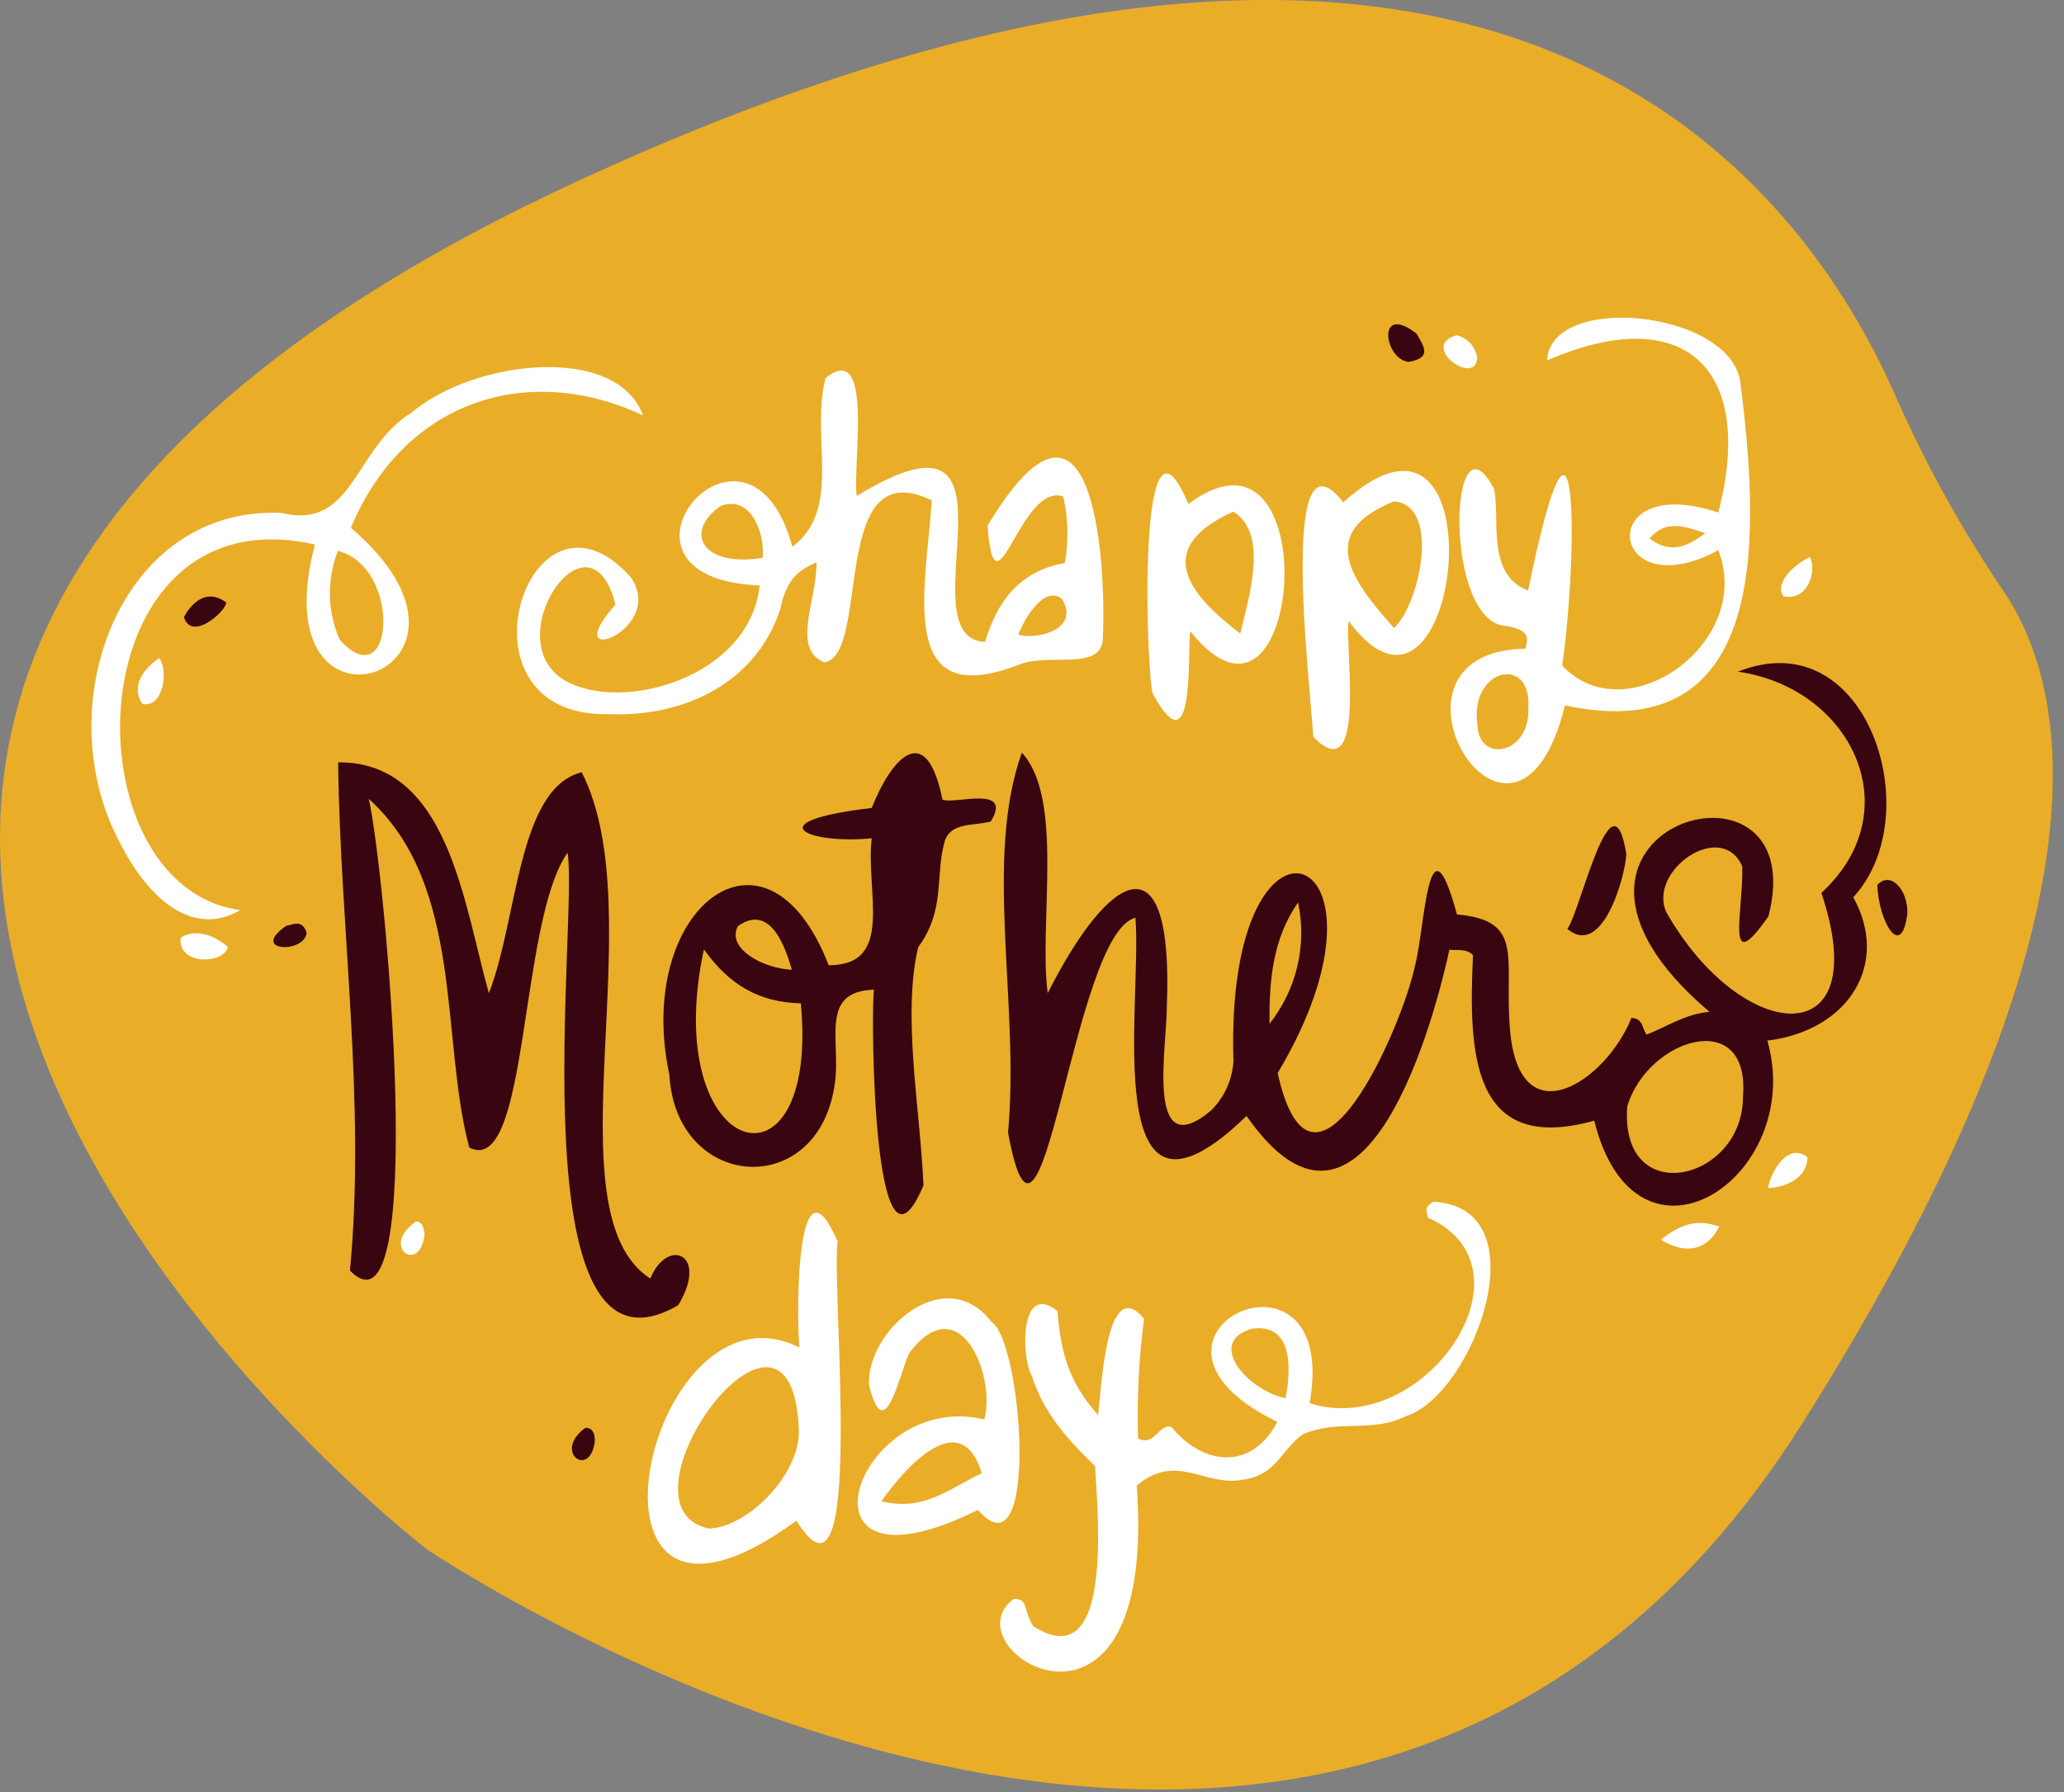 <svg width="175" height="152" viewBox="0 0 175 152" fill="none" xmlns="http://www.w3.org/2000/svg">
<rect x="0" y="0" width="175" height="152" fill="#808080" stroke="none"/>
<g clip-path="url(#clip0_3_23554)">
<path d="M169.94 50.229C166.41 45.034 163.355 39.532 160.81 33.789C152.37 14.399 125.86 -20.111 49.06 15.319C-53.22 62.499 36.17 131.369 36.17 131.369C36.17 131.369 113.05 183.649 152.77 120.779C179.72 78.119 175.46 58.459 169.94 50.229V50.229Z" fill="#E9AD28"/>
<path d="M157.13 76.089C160.25 81.699 156.8 87.389 149.85 88.249C153.14 99.849 138.73 109.339 135.17 95.039C124.77 97.939 124.5 89.359 124.89 80.989C124.27 80.409 123.61 80.629 122.89 80.539C121.1 88.759 115.1 108.129 105.69 94.639C93 106.929 96.87 84.999 96.27 77.829C90.9 79.149 88.36 111.829 85.47 96.049C86.47 85.129 83.4 72.859 86.64 63.829C90.25 67.749 88.06 78.239 88.83 84.229C94 73.999 99.53 70.559 98.93 85.419C98.93 88.809 97.08 98.899 102.71 94.149C103.818 93.039 104.483 91.563 104.58 89.999C103.83 65.759 119.86 71.669 108.33 90.999C111.33 104.559 118.95 86.919 119.97 81.909C120.84 78.649 121.07 68.479 123.53 77.549C129.32 78.059 127.53 81.249 128.02 87.229C128.77 96.669 136.2 91.689 138.32 86.329C139.32 86.329 139.21 87.239 139.62 87.739C141.37 87.049 142.9 85.989 144.94 85.809C126.61 70.249 153.94 62.219 149.94 77.709C146.2 83.069 147.83 77.279 147.72 73.469C145.95 69.469 139.72 73.809 141.27 77.339C147.63 88.559 159.08 89.639 154.43 75.719C161.98 68.789 157.03 58.369 147.36 56.959C158.35 52.569 163.57 69.179 157.13 76.089V76.089ZM147.78 92.999C148.42 85.369 139.73 87.999 137.97 93.819C137.3 102.609 147.8 100.209 147.78 92.999ZM107.64 86.819C109.938 83.919 110.825 80.148 110.06 76.529C107.92 79.589 107.6 83.139 107.64 86.769V86.819Z" fill="#380511"/>
<path d="M41.45 84.229C43.93 77.859 43.88 66.859 49.32 65.489C55.45 77.489 46.47 102.859 55.14 108.429C56.57 104.899 60.14 106.299 57.51 110.679C43.65 118.819 49.08 77.679 48.12 72.319C43.97 78.179 44.88 99.909 39.79 97.319C37.32 88.129 39.38 75.079 31.27 67.749C32.71 74.199 36.35 114.589 29.67 107.749C31.03 93.619 28.84 78.749 28.67 64.649C38 64.579 39.3 76.609 41.45 84.229V84.229Z" fill="#380511"/>
<path d="M69.23 47.679C67.59 48.439 66.7 49.119 66.15 51.679C64 58.199 57.58 60.829 51.66 60.559C37.85 60.929 44.8 39.279 53.46 48.929C56.64 53.419 47.06 56.999 52.18 51.279C50 42.519 42 54.339 47.94 57.729C52.83 60.489 63.59 57.409 64.41 49.649C49.41 49.049 63.41 32.429 67.18 46.369C71.46 43.179 68.69 36.999 70 32.059C74.12 28.779 72.27 39.339 72.64 42.059C88.08 32.649 76.49 54.119 83.52 54.439C84.52 51.089 86.37 48.439 90.28 47.749C90.616 45.879 90.572 43.961 90.15 42.109C86.49 40.839 84.37 53.019 83.73 44.579C92.62 29.799 93.81 47.259 93.51 54.029C93.51 56.919 89.33 55.419 86.62 56.279C75.87 60.589 78.52 49.999 79 42.439C70.27 38.179 73.86 55.579 69.9 56.169C67.06 55.079 69.28 50.829 69.23 47.679V47.679ZM64.66 47.309C64.87 45.199 63.66 41.979 61.14 42.889C58 44.999 59.36 48.149 64.66 47.309ZM86.34 53.809C87.56 54.289 91.66 53.519 90.06 50.809C88.79 49.709 87.15 51.779 86.34 53.809Z" fill="white"/>
<path d="M73.91 71.088C68.6 71.629 63.97 69.689 73.91 68.519C75.48 64.519 78.48 60.798 79.91 67.808C80.91 68.249 85.91 66.508 84.01 69.668C82.5 70.049 80.63 69.728 80.1 71.329C79.26 74.329 80.19 77.138 77.85 80.329C76.48 86.058 78.02 94.088 78.3 100.528C74.08 110.528 73.83 86.749 74.09 83.928C69.36 84.088 71.38 88.368 70.75 92.109C69.25 101.818 57.29 100.938 56.75 91.109C53.75 77.109 64.98 68.198 70.26 81.859C75.88 81.868 73.38 75.689 73.91 71.088V71.088ZM59.68 80.508C55.87 98.398 69.51 102.168 67.9 85.088C64.33 84.999 61.82 83.508 59.68 80.508ZM67.14 82.239C66.67 80.668 65.44 76.519 62.58 78.528C61.55 80.349 64.56 82.118 67.14 82.239Z" fill="#380511"/>
<path d="M93.1 119.998C93.391 117.928 93.751 107.928 97.001 111.838C96.558 115.205 96.388 118.603 96.49 121.998C97.96 122.678 98.18 120.758 99.3 120.998C102.301 124.578 106.301 124.458 108.301 120.578C93.201 113.238 113.731 103.738 111.041 118.998C120.761 122.078 130.701 107.518 121.041 103.248C121.041 102.698 120.621 102.508 121.511 101.918C130.791 102.368 124.951 118.298 119.201 120.098C116.301 121.558 113.421 120.318 110.441 121.648C108.561 123.048 108.211 125.068 105.441 125.478C102.041 126.128 99.841 123.118 96.38 125.978C98.18 150.888 80.15 139.928 85.951 135.588C87.18 135.588 86.701 136.318 87.581 137.888C94.471 142.328 93.05 128.248 92.85 124.328C90.76 122.328 88.531 119.968 87.49 116.688C86.6 115.258 86.4 108.628 89.65 111.168C89.93 114.288 90.41 116.998 93.1 119.998V119.998ZM109.001 118.578C109.311 116.918 110.001 112.108 106.121 112.688C102.231 113.808 105.741 117.898 109.001 118.578Z" fill="white"/>
<path d="M132.691 59.819C128.431 77.019 115.231 55.239 129.341 55.009C129.541 54.149 129.781 53.429 127.661 53.079C122.311 52.719 122.891 34.309 126.661 41.429C127.251 43.769 125.921 48.719 129.561 50.079C133.931 28.789 133.751 47.579 132.451 56.439C137.861 62.239 148.751 54.509 145.691 46.659C136.321 51.709 135.091 39.889 145.691 43.469C148.891 31.109 142.691 25.549 131.171 30.569C131.471 24.799 146.491 26.309 147.541 32.279C149.001 43.939 150.711 63.689 132.691 59.819ZM129.581 59.919C129.831 55.539 124.581 56.679 125.271 61.449C125.341 64.809 129.831 63.999 129.581 59.919ZM144.581 45.209C142.651 44.559 141.211 44.109 139.851 45.669C141.501 46.899 142.861 46.529 144.601 45.209H144.581Z" fill="white"/>
<path d="M29.75 44.758C44.13 57.048 21.86 64.548 26.701 46.178C6.331 41.558 5.491 75.178 20.381 77.178C16.041 79.708 12.261 75.638 10.181 71.498C3.961 59.948 10.111 42.888 23.86 43.498C30 44.998 30 37.998 34.891 34.998C40.2 30.488 52.3 29.148 54.52 35.228C44.781 30.658 34.281 33.938 29.75 44.758V44.758ZM28.64 46.758C27.689 49.183 27.75 51.889 28.811 54.268C33.391 59.278 34.13 48.128 28.64 46.708V46.758Z" fill="white"/>
<path d="M67.79 114.28C67.51 111.95 67.46 97.11 71.02 105.28C70.47 109.46 73.42 138.47 67.53 128.96C47.07 143.91 54.75 107.7 67.79 114.28V114.28ZM67.74 121.47C67.29 105.98 51.35 127.79 60.11 129.63C63.34 129.53 67.68 125.2 67.74 121.47Z" fill="white"/>
<path d="M113.891 42.6C127.541 30.27 123.891 65.53 114.351 52.67C113.981 54.57 115.951 67.16 111.351 62.49C111.151 58.68 108.301 35.45 113.891 42.6ZM118.191 53.26C120.381 51.26 122.191 42.83 118.191 42.52C111.731 45.12 114.381 49 118.191 53.26Z" fill="white"/>
<path d="M82.91 128.048C66.371 136.268 72.501 117.738 83.46 120.378C84.46 116.648 81.361 109.068 77.081 114.758C76.191 116.758 74.99 122.758 73.68 117.458C73.451 112.838 80.111 106.978 84.061 112.098C86.721 113.798 88.13 133.998 82.91 128.048V128.048ZM74.731 127.308C78.391 128.238 80.66 126.118 83.24 124.938C81.52 119.288 77.001 124.098 74.731 127.308Z" fill="white"/>
<path d="M100.761 42.739C112.611 33.909 110.541 65.529 100.911 53.529C100.681 55.679 101.291 65.339 97.731 58.819C97.171 56.769 96.381 32.289 100.761 42.739ZM105.161 53.739C105.741 51.079 107.711 45.269 104.561 43.389C97.341 46.659 101.241 50.749 105.161 53.729V53.739Z" fill="white"/>
<path d="M137.891 72.439C137.771 74.499 135.831 81.259 132.891 78.779C134.001 77.299 136.701 64.999 137.891 72.439Z" fill="#380511"/>
<path d="M161.72 77.46C161.21 81.55 159.27 78.07 159.17 75.05C160.31 73.82 161.77 75.47 161.72 77.46Z" fill="#380511"/>
<path d="M140.83 105.14C142.45 103.8 143.93 103.35 145.77 104.02C144.77 106 143 106.46 140.83 105.14Z" fill="white"/>
<path d="M119.43 30.689C117.32 30.449 116.71 25.629 120.12 28.309C120.64 29.279 121.53 30.339 119.43 30.689Z" fill="#380511"/>
<path d="M19.32 80.309C19 81.779 15.04 81.889 15.32 79.529C16.27 78.879 17.81 78.999 19.32 80.309Z" fill="white"/>
<path d="M153.46 47.24C154.09 48.52 153.2 51.03 151.22 50.56C150.45 49.65 151.85 48 153.46 47.24Z" fill="white"/>
<path d="M125.25 30.33C125.15 32.87 120.25 29.33 123.51 28.43C124.418 28.658 125.102 29.405 125.25 30.33Z" fill="white"/>
<path d="M19.181 51.099C19.181 51.819 16.241 54.449 15.601 52.339C16.061 51.409 17.401 49.749 19.181 51.099Z" fill="#380511"/>
<path d="M149.92 100.759C150.03 99.629 151.51 96.759 153.25 98.139C153.26 99.519 152 100.619 149.92 100.759Z" fill="white"/>
<path d="M13.481 55.809C14.291 56.689 13.911 60.099 12.061 59.689C11.211 58.379 11.821 56.999 13.481 55.809Z" fill="white"/>
<path d="M36 104.66C35.64 108.14 32.15 105.76 35.27 103.59C35.6 103.63 35.88 103.69 36 104.66Z" fill="white"/>
<path d="M50.43 122.279C49.98 125.449 46.85 123.089 49.63 121.089C50.1 121.069 50.47 121.379 50.43 122.279Z" fill="#380511"/>
<path d="M26 79.109C25.81 80.899 21.09 80.709 24.29 78.499C24.76 78.489 25.59 77.849 26 79.109Z" fill="#380511"/>
</g>
<defs>
<clipPath id="clip0_3_23554">
<rect width="175" height="152" fill="white"/>
</clipPath>
</defs>
</svg>
